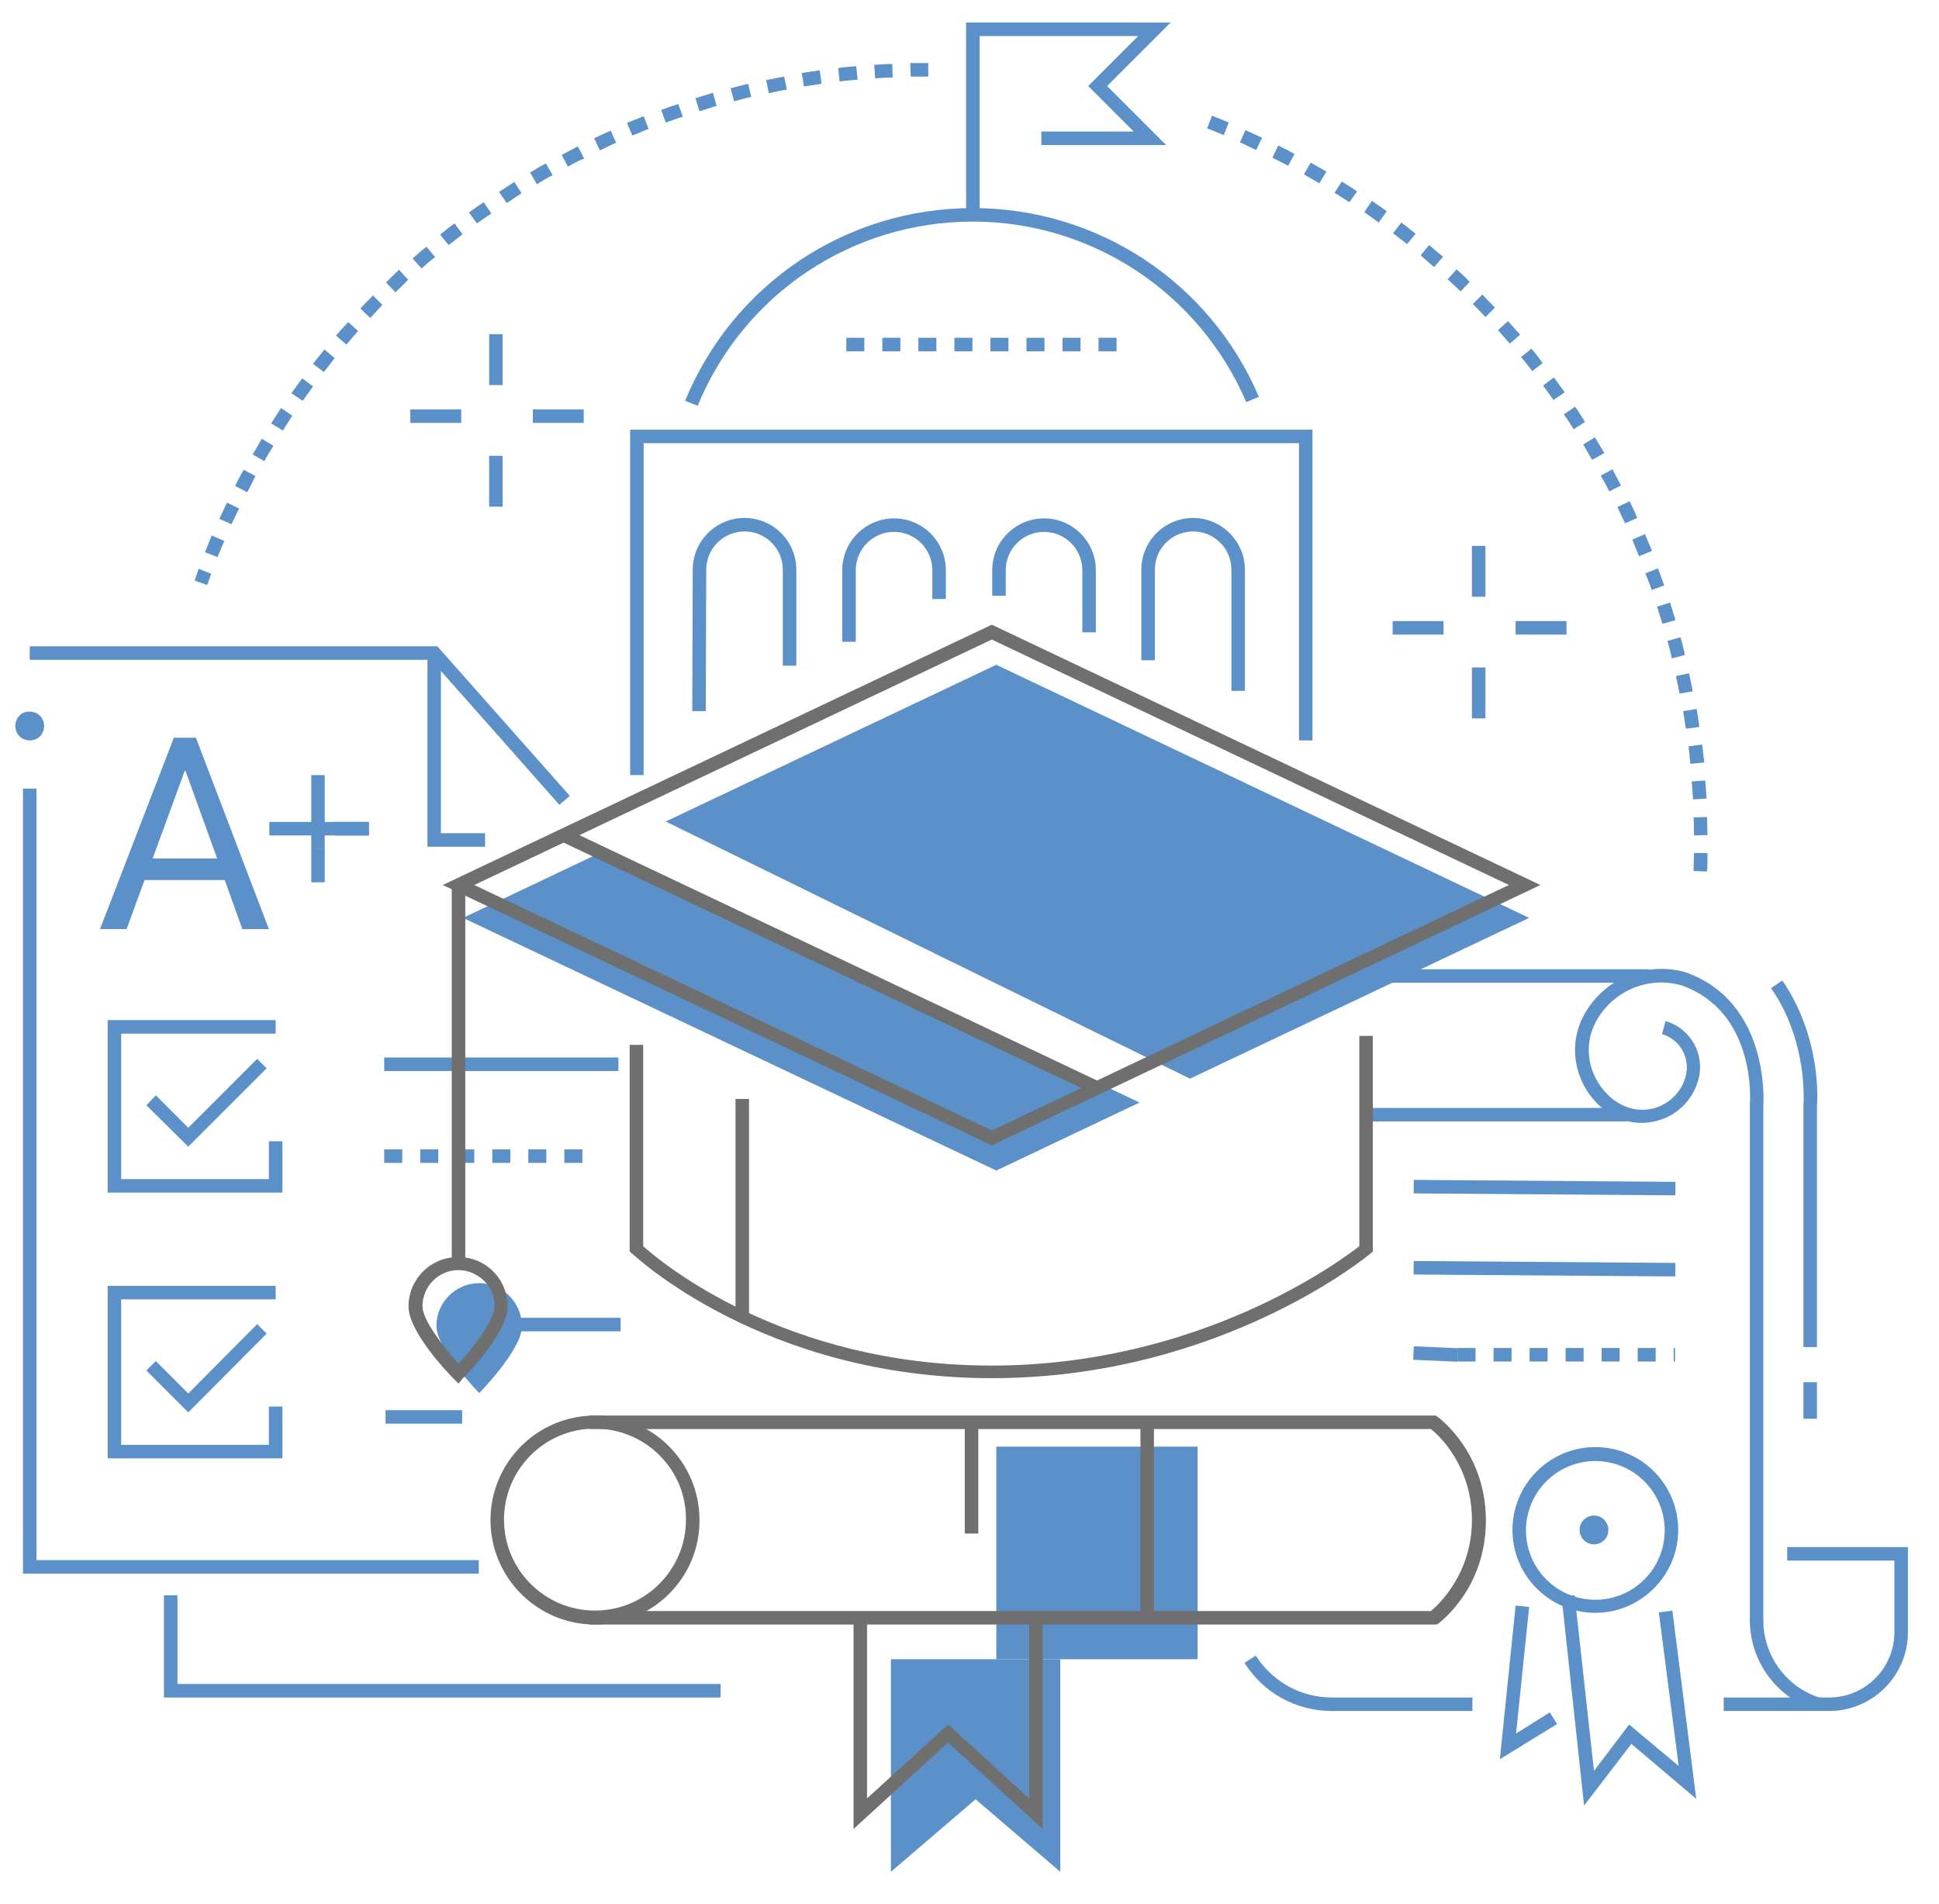 <?xml version="1.0" encoding="utf-8"?>
<!-- Generator: Adobe Illustrator 26.0.3, SVG Export Plug-In . SVG Version: 6.00 Build 0)  -->
<svg version="1.1" id="Layer_1" xmlns="http://www.w3.org/2000/svg" xmlns:xlink="http://www.w3.org/1999/xlink" x="0px" y="0px"
	 viewBox="0 0 430.5 422.7" style="enable-background:new 0 0 430.5 422.7;" xml:space="preserve">
<style type="text/css">
	.st0{fill:#5B91C8;}
	.st1{fill:#6F6F6F;}
	.st2{fill:#6E6E6E;}
</style>
<g>
	<g>
		<g>
			<rect x="326.8" y="121.2" class="st0" width="3" height="11.3"/>
		</g>
		<g>
			<rect x="336.5" y="137.9" class="st0" width="11.3" height="3"/>
		</g>
		<g>
			<rect x="326.8" y="148.2" class="st0" width="3" height="11.3"/>
		</g>
		<g>
			<rect x="309.2" y="137.9" class="st0" width="11.3" height="3"/>
		</g>
	</g>
	<g>
		<g>
			<rect x="108.6" y="74.2" class="st0" width="3" height="11.3"/>
		</g>
		<g>
			<rect x="118.3" y="90.9" class="st0" width="11.3" height="3"/>
		</g>
		<g>
			<rect x="108.6" y="101.2" class="st0" width="3" height="11.3"/>
		</g>
		<g>
			<rect x="91.1" y="90.9" class="st0" width="11.3" height="3"/>
		</g>
	</g>
	<g>
		<g>
			<polygon class="st0" points="106.3,349.4 5.1,349.4 5.1,175.1 8.1,175.1 8.1,346.4 106.3,346.4 			"/>
		</g>
		<g>
			<polygon class="st0" points="124.2,178.7 95.7,146.5 6.6,146.5 6.6,143.5 97.1,143.5 126.5,176.7 			"/>
		</g>
		<g>
			<polygon class="st0" points="107.7,188 94.9,188 94.9,145 97.9,145 97.9,185 107.7,185 			"/>
		</g>
		<g>
			<g>
				<path class="st0" d="M49.9,195.4H32.1l-4,10.9h-5.9l16.4-42.5h4.9l16.2,42.5h-5.9L49.9,195.4z M33.9,190.6h14.3l-7-19.4H41
					L33.9,190.6z"/>
			</g>
		</g>
		<g>
			<polygon class="st0" points="41.8,254.6 32.5,245.4 34.6,243.2 41.8,250.4 57.1,235.1 59.2,237.2 			"/>
		</g>
		<g>
			<polygon class="st0" points="62.7,264.8 23.9,264.8 23.9,226.5 61.2,226.5 61.2,229.5 26.9,229.5 26.9,261.8 59.7,261.8 
				59.7,253.4 62.7,253.4 			"/>
		</g>
		<g>
			<polygon class="st0" points="41.8,313.6 32.5,304.3 34.6,302.2 41.8,309.4 57.1,294 59.2,296.1 			"/>
		</g>
		<g>
			<polygon class="st0" points="62.7,323.8 23.9,323.8 23.9,285.5 61.2,285.5 61.2,288.5 26.9,288.5 26.9,320.8 59.7,320.8 
				59.7,312.3 62.7,312.3 			"/>
		</g>
		<g>
			<rect x="85.3" y="234.8" class="st0" width="52" height="3"/>
		</g>
		<g>
			<path class="st0" d="M129.3,258.2h-4v-3h4V258.2z M121.3,258.2h-4v-3h4V258.2z M113.3,258.2h-4v-3h4V258.2z M105.3,258.2h-4v-3h4
				V258.2z M97.3,258.2h-4v-3h4V258.2z M89.3,258.2h-4v-3h4V258.2z"/>
		</g>
		<g>
			<rect x="114.4" y="292.6" class="st0" width="23.4" height="3"/>
		</g>
		<g>
			<rect x="85.6" y="313.1" class="st0" width="17" height="3"/>
		</g>
		<g>
			<g>
				<rect x="74.3" y="182.5" class="st0" width="7.6" height="3"/>
			</g>
			<g>
				<rect x="69.1" y="188.4" class="st0" width="3" height="7.5"/>
			</g>
			<g>
				<rect x="59.8" y="182.5" class="st0" width="22.1" height="3"/>
			</g>
			<g>
				<rect x="69.1" y="172.1" class="st0" width="3" height="16.3"/>
			</g>
		</g>
		<g>
			<path class="st0" d="M3.4,161.2c0,1.8,1.4,3.2,3.2,3.2c1.8,0,3.2-1.4,3.2-3.2c0-1.8-1.4-3.2-3.2-3.2
				C4.8,157.9,3.4,159.4,3.4,161.2z"/>
		</g>
	</g>
	<g>
		<g>
			<path class="st0" d="M366.1,218.2c-18.4,0-32.6,0-57.5,0l0-3c24.9,0,39.2,0,57.5,0V218.2z"/>
		</g>
		<g>
			<rect x="303.4" y="246" class="st0" width="57.8" height="3"/>
		</g>
		<g>
			<path class="st0" d="M403.4,315h-3v-8.1h3V315z M403.4,299.1h-3v-53.5c0.4-7.1-1.2-17.7-7.2-26.2l2.5-1.7
				c6.4,9.2,8.2,20.5,7.7,28L403.4,299.1z"/>
		</g>
		<g>
			<path class="st0" d="M403.8,379.9c-9-2.5-15.3-10.8-15.3-20.2l0-114.5c0.1-0.8,1.4-20.5-15.1-26.4c-7.5-2.2-15.6,1.3-19.2,8.3
				c-2.7,5.2-1.6,11.6,2.7,15.9c2.9,2.9,6.6,4,10.2,3.1c3.4-0.9,6.1-3.5,7.1-6.9c1.2-4.1-1.1-8.4-5.2-9.6l0.8-2.9
				c5.7,1.7,8.9,7.6,7.2,13.3c-1.3,4.4-4.8,7.8-9.3,8.9c-4.6,1.2-9.4-0.2-13-3.8c-5.2-5.2-6.5-13-3.2-19.4
				c4.3-8.3,13.9-12.4,22.8-9.8c18.3,6.5,17.3,28,17.2,29.5v114.4c0,8,5.4,15.2,13.1,17.3L403.8,379.9z"/>
		</g>
		<g>
			<path class="st0" d="M406.1,379.9h-23.4v-3h23.4c8,0,14.5-6.5,14.5-14.5v-15.9h-23.8v-3h26.8v18.9
				C423.6,372.1,415.7,379.9,406.1,379.9z"/>
		</g>
		<g>
			<path class="st0" d="M326.9,379.9h-31.2c-7.9,0-15.2-4-19.4-10.7l2.5-1.6c3.7,5.8,10,9.3,16.9,9.3h31.2V379.9z"/>
		</g>
		<g>
			<path class="st0" d="M354.2,358.1c-10.1,0-18.4-8.2-18.4-18.4c0-10.1,8.2-18.4,18.4-18.4c10.1,0,18.4,8.2,18.4,18.4
				C372.6,349.8,364.3,358.1,354.2,358.1z M354.2,324.4c-8.5,0-15.4,6.9-15.4,15.4c0,8.5,6.9,15.4,15.4,15.4
				c8.5,0,15.4-6.9,15.4-15.4C369.6,331.3,362.7,324.4,354.2,324.4z"/>
		</g>
		<g>
			<circle class="st0" cx="353.9" cy="339.7" r="3.2"/>
		</g>
		<g>
			<polygon class="st0" points="351.7,400.9 346.7,354.5 349.6,354.2 353.9,393.2 361.7,382.9 372.7,392.1 368.3,358 371.3,357.6 
				376.6,399.4 362.2,387.2 			"/>
		</g>
		<g>
			<polygon class="st0" points="333,390.6 336.5,356.5 339.5,356.8 336.6,384.9 344.1,380.2 345.7,382.8 			"/>
		</g>
		<g>
			
				<rect x="341.4" y="234.7" transform="matrix(7.379562e-03 -1 1 7.379562e-03 76.648 604.644)" class="st0" width="3" height="58.1"/>
		</g>
		<g>
			
				<rect x="341.4" y="252.7" transform="matrix(7.379562e-03 -1 1 7.379562e-03 58.639 622.519)" class="st0" width="3" height="58.1"/>
		</g>
		<g>
			<path class="st0" d="M371.9,302.3h-0.3v-3h0.3V302.3z M367.6,302.3h-4v-3h4V302.3z M359.6,302.3h-4v-3h4V302.3z M351.6,302.3h-4
				v-3h4V302.3z M343.6,302.3h-4v-3h4V302.3z M335.6,302.3h-4v-3h4V302.3z M327.6,302.3h-4v-3h4V302.3z"/>
		</g>
		<g>
			
				<rect x="317.2" y="295.7" transform="matrix(4.378426e-02 -0.999 0.999 4.378426e-02 4.474 605.852)" class="st0" width="3" height="9.8"/>
		</g>
	</g>
	<g>
		<g>
			<polygon class="st0" points="142.9,172.1 139.9,172.1 139.9,95.4 291.4,95.4 291.4,164.4 288.4,164.4 288.4,98.4 142.9,98.4 			
				"/>
		</g>
		<g>
			<path class="st0" d="M156.7,157.9l-3,0l0.1-31.4c0-6.4,5.2-11.5,11.5-11.5c6.4,0,11.5,5.2,11.5,11.5v21.3h-3v-21.3
				c0-4.7-3.8-8.5-8.5-8.5c-4.7,0-8.5,3.8-8.5,8.5L156.7,157.9z"/>
		</g>
		<g>
			<path class="st0" d="M190,142.5h-3v-15.9c0-6.4,5.2-11.5,11.5-11.5c6.4,0,11.5,5.2,11.5,11.5v6.4h-3v-6.4c0-4.7-3.8-8.5-8.5-8.5
				c-4.7,0-8.5,3.8-8.5,8.5V142.5z"/>
		</g>
		<g>
			<path class="st0" d="M243.3,140.4h-3v-13.8c0-4.7-3.8-8.5-8.5-8.5c-4.7,0-8.5,3.8-8.5,8.5v5.7h-3v-5.7c0-6.4,5.2-11.5,11.5-11.5
				c6.4,0,11.5,5.2,11.5,11.5V140.4z"/>
		</g>
		<g>
			<path class="st0" d="M276.4,153.4h-3v-26.9c0-4.7-3.8-8.5-8.5-8.5s-8.5,3.8-8.5,8.5v20.1h-3v-20.1c0-6.4,5.2-11.5,11.5-11.5
				s11.5,5.2,11.5,11.5V153.4z"/>
		</g>
		<g>
			<path class="st0" d="M154.9,90.1l-2.8-1.1c10.7-26,35.8-42.8,63.9-42.8c27.7,0,52.6,16.4,63.5,41.9l-2.8,1.2
				C266.3,65,242.4,49.2,216,49.2C189.1,49.2,165.1,65.3,154.9,90.1z"/>
		</g>
		<g>
			<polygon class="st0" points="217.5,47.7 214.5,47.7 214.5,5 259.9,5 245.8,19.1 258.9,32.2 231.2,32.2 231.2,29.2 251.7,29.2 
				241.6,19.1 252.7,8 217.5,8 			"/>
		</g>
		<g>
			<path class="st0" d="M247.9,78h-4v-3h4V78z M239.9,78h-4v-3h4V78z M231.9,78h-4v-3h4V78z M223.9,78h-4v-3h4V78z M215.9,78h-4v-3
				h4V78z M207.9,78h-4v-3h4V78z M199.9,78h-4v-3h4V78z M191.9,78h-4v-3h4V78z"/>
		</g>
	</g>
	<g>
		<path class="st0" d="M46,129.9l-2.8-1c0.3-0.9,0.6-1.7,0.9-2.6l2.8,1.1C46.6,128.2,46.3,129.1,46,129.9z M48.3,123.7l-2.8-1.1
			c0.5-1.2,1-2.5,1.5-3.7l2.8,1.2C49.3,121.2,48.8,122.5,48.3,123.7z M51.4,116.4l-2.7-1.2c0.6-1.2,1.1-2.4,1.7-3.6l2.7,1.3
			C52.5,114,52,115.2,51.4,116.4z M54.9,109.3l-2.7-1.4c0.6-1.2,1.2-2.4,1.9-3.6l2.6,1.4C56.1,107,55.5,108.1,54.9,109.3z
			 M58.7,102.4l-2.6-1.5c0.7-1.2,1.4-2.3,2-3.5l2.6,1.6C60,100.1,59.3,101.2,58.7,102.4z M62.8,95.6L60.2,94
			c0.7-1.1,1.5-2.3,2.2-3.4l2.5,1.7C64.2,93.4,63.5,94.5,62.8,95.6z M67.2,89l-2.5-1.7c0.8-1.1,1.6-2.2,2.4-3.3l2.4,1.8
			C68.7,86.9,68,87.9,67.2,89z M71.9,82.6l-2.4-1.8c0.8-1.1,1.7-2.1,2.5-3.2l2.3,1.9C73.5,80.6,72.7,81.6,71.9,82.6z M76.9,76.5
			l-2.3-2c0.9-1,1.8-2,2.7-3l2.2,2C78.6,74.5,77.8,75.5,76.9,76.5z M82.2,70.6L80,68.5c0.9-1,1.9-1.9,2.8-2.9l2.1,2.1
			C84,68.7,83.1,69.6,82.2,70.6z M87.8,64.9l-2.1-2.2c1-0.9,1.9-1.9,2.9-2.8l2,2.2C89.7,63.1,88.7,64,87.8,64.9z M93.6,59.6l-2-2.2
			c1-0.9,2-1.8,3.1-2.6l1.9,2.3C95.6,57.8,94.6,58.7,93.6,59.6z M99.6,54.4l-1.9-2.3c1-0.8,2.1-1.7,3.2-2.5l1.8,2.4
			C101.7,52.8,100.7,53.6,99.6,54.4z M105.9,49.6l-1.8-2.4c1.1-0.8,2.2-1.6,3.3-2.3l1.7,2.5C108.1,48.1,107,48.8,105.9,49.6z
			 M112.5,45.1l-1.7-2.5c1.1-0.7,2.3-1.5,3.4-2.2l1.6,2.5C114.7,43.6,113.6,44.4,112.5,45.1z M119.2,40.9l-1.5-2.6
			c1.2-0.7,2.3-1.4,3.5-2l1.5,2.6C121.5,39.5,120.3,40.2,119.2,40.9z M126.1,37l-1.4-2.6c1.2-0.6,2.4-1.3,3.6-1.9l1.4,2.7
			C128.4,35.7,127.3,36.3,126.1,37z M133.2,33.4l-1.3-2.7c1.2-0.6,2.4-1.1,3.7-1.7l1.2,2.7C135.6,32.2,134.4,32.8,133.2,33.4z
			 M140.4,30.1l-1.2-2.8c1.2-0.5,2.5-1,3.7-1.5l1.1,2.8C142.9,29.1,141.6,29.6,140.4,30.1z M147.8,27.2l-1-2.8
			c1.3-0.5,2.5-0.9,3.8-1.3l1,2.8C150.3,26.3,149.1,26.8,147.8,27.2z M155.3,24.7l-0.9-2.9c1.3-0.4,2.6-0.8,3.9-1.2l0.8,2.9
			C157.9,23.9,156.6,24.3,155.3,24.7z M163,22.5l-0.8-2.9c1.3-0.3,2.6-0.7,3.9-1l0.7,2.9C165.6,21.8,164.3,22.1,163,22.5z
			 M170.7,20.7l-0.6-2.9c1.3-0.3,2.6-0.5,4-0.8l0.6,2.9C173.3,20.1,172,20.4,170.7,20.7z M178.5,19.2l-0.5-3c1.3-0.2,2.7-0.4,4-0.6
			l0.4,3C181.1,18.8,179.8,19,178.5,19.2z M186.4,18.1l-0.3-3c1.3-0.2,2.7-0.3,4-0.4l0.3,3C189,17.8,187.7,17.9,186.4,18.1z
			 M194.3,17.4l-0.2-3c1.3-0.1,2.7-0.2,4-0.2l0.1,3C196.9,17.2,195.6,17.3,194.3,17.4z M202.2,17l-0.1-3c1.3,0,2.7,0,4,0v3
			C204.8,17,203.5,17,202.2,17z"/>
	</g>
	<g>
		<path class="st0" d="M379,193.5l-3-0.1c0-1.3,0.1-2.6,0.1-4l3,0C379.1,190.8,379.1,192.2,379,193.5z M376.1,185.5
			c0-1.3,0-2.6-0.1-4l3-0.1c0,1.3,0.1,2.7,0.1,4L376.1,185.5z M375.9,177.5c-0.1-1.3-0.2-2.6-0.3-4l3-0.2c0.1,1.3,0.2,2.7,0.3,4
			L375.9,177.5z M375.3,169.6c-0.1-1.3-0.3-2.6-0.4-3.9l3-0.4c0.2,1.3,0.3,2.7,0.5,4L375.3,169.6z M374.3,161.8
			c-0.2-1.3-0.4-2.6-0.6-3.9l3-0.5c0.2,1.3,0.4,2.7,0.6,4L374.3,161.8z M372.9,154c-0.3-1.3-0.5-2.6-0.8-3.9l2.9-0.6
			c0.3,1.3,0.6,2.6,0.8,4L372.9,154z M371.2,146.2c-0.3-1.3-0.6-2.6-1-3.9l2.9-0.8c0.4,1.3,0.7,2.6,1,3.9L371.2,146.2z M369.1,138.5
			c-0.4-1.3-0.8-2.5-1.2-3.8l2.9-0.9c0.4,1.3,0.8,2.6,1.2,3.9L369.1,138.5z M366.7,131c-0.4-1.3-0.9-2.5-1.4-3.7l2.8-1.1
			c0.5,1.3,0.9,2.5,1.4,3.8L366.7,131z M363.9,123.5c-0.5-1.2-1-2.5-1.5-3.7l2.8-1.2c0.5,1.2,1.1,2.5,1.6,3.7L363.9,123.5z
			 M360.8,116.2c-0.6-1.2-1.1-2.4-1.7-3.6l2.7-1.3c0.6,1.2,1.2,2.4,1.7,3.7L360.8,116.2z M357.3,109.1c-0.6-1.2-1.2-2.3-1.9-3.5
			l2.6-1.4c0.6,1.2,1.3,2.4,1.9,3.6L357.3,109.1z M353.5,102.1c-0.7-1.1-1.3-2.3-2-3.4l2.6-1.6c0.7,1.2,1.4,2.3,2.1,3.5L353.5,102.1
			z M349.4,95.3c-0.7-1.1-1.4-2.2-2.2-3.3l2.5-1.7c0.8,1.1,1.5,2.2,2.2,3.4L349.4,95.3z M344.9,88.8c-0.8-1.1-1.5-2.1-2.3-3.2
			l2.4-1.8c0.8,1.1,1.6,2.2,2.4,3.3L344.9,88.8z M340.2,82.4c-0.8-1-1.6-2.1-2.5-3.1l2.3-1.9c0.9,1,1.7,2.1,2.5,3.2L340.2,82.4z
			 M335.2,76.3c-0.9-1-1.7-2-2.6-3l2.2-2c0.9,1,1.8,2,2.7,3L335.2,76.3z M329.8,70.4c-0.9-1-1.8-1.9-2.8-2.9l2.1-2.1
			c0.9,1,1.9,1.9,2.8,2.9L329.8,70.4z M324.3,64.7c-1-0.9-1.9-1.8-2.9-2.7l2-2.2c1,0.9,2,1.8,2.9,2.8L324.3,64.7z M318.4,59.3
			c-1-0.9-2-1.7-3-2.6l1.9-2.3c1,0.9,2,1.7,3.1,2.6L318.4,59.3z M312.4,54.2c-1-0.8-2.1-1.6-3.1-2.4l1.8-2.4
			c1.1,0.8,2.1,1.6,3.2,2.5L312.4,54.2z M306.1,49.4c-1.1-0.8-2.1-1.5-3.2-2.3l1.7-2.5c1.1,0.8,2.2,1.5,3.3,2.3L306.1,49.4z
			 M299.6,44.9c-1.1-0.7-2.2-1.4-3.3-2.1l1.6-2.5c1.1,0.7,2.3,1.4,3.4,2.2L299.6,44.9z M292.9,40.7c-1.1-0.7-2.3-1.3-3.4-2l1.5-2.6
			c1.2,0.7,2.3,1.3,3.5,2L292.9,40.7z M286,36.8c-1.2-0.6-2.3-1.2-3.5-1.8l1.3-2.7c1.2,0.6,2.4,1.2,3.6,1.9L286,36.8z M278.9,33.3
			c-1.2-0.6-2.4-1.1-3.6-1.7l1.2-2.7c1.2,0.5,2.4,1.1,3.7,1.7L278.9,33.3z M271.7,30c-1.2-0.5-2.4-1-3.7-1.5l1.1-2.8
			c1.3,0.5,2.5,1,3.7,1.5L271.7,30z"/>
	</g>
	<g>
		<polygon class="st0" points="160,376.9 36.4,376.9 36.4,354.2 39.4,354.2 39.4,373.9 160,373.9 		"/>
	</g>
</g>
<g>
	<g>
		<g>
			<polygon class="st0" points="134.8,188.6 102.8,203.8 221.2,259.9 253,244.8 			"/>
		</g>
		<g>
			<polygon class="st0" points="264.2,239.5 339.5,203.8 221.2,147.6 147.8,182.4 			"/>
		</g>
	</g>
	<g>
		<rect x="221.2" y="321.2" class="st0" width="44.7" height="47.2"/>
	</g>
	<g>
		<polygon class="st0" points="235.4,415.6 216.6,399.5 197.8,415.6 197.8,368.4 235.4,368.4 		"/>
	</g>
	<g>
		<g>
			<path class="st0" d="M115.9,294.4c0,5.3-9.5,14.9-9.5,14.9s-9.5-9.7-9.5-14.9c0-5.3,4.3-9.5,9.5-9.5
				C111.6,284.9,115.8,289.2,115.9,294.4z"/>
		</g>
		<g>
			<path class="st1" d="M101.8,307.2l-1.1-1.1c-1-1-10-10.3-10-16c0-6.1,4.9-11,11-11c3,0,5.7,1.1,7.8,3.2c2.1,2.1,3.2,4.9,3.2,7.8
				c0,5.7-8.9,15-10,16L101.8,307.2z M101.8,282c-4.4,0-8,3.6-8,8c0,3.1,4.6,9,8,12.8c3.5-3.8,8-9.7,8-12.8c0-2.1-0.8-4.2-2.4-5.7
				C105.9,282.9,103.9,282,101.8,282z"/>
		</g>
		<g>
			<path class="st1" d="M220.2,254.3L98.3,196.5l121.9-57.8L342,196.5L220.2,254.3z M105.3,196.5L220.2,251L335,196.5L220.2,142
				L105.3,196.5z"/>
		</g>
		<g>
			<path class="st1" d="M220.2,306c-50.9,0-79.6-27.5-79.9-27.7l-0.5-0.4v-45.9h3v44.7c3.8,3.4,31.2,26.5,77.3,26.5
				c46.2,0,77.3-23.1,81.7-26.5V230h3v47.9l-0.5,0.4C304,278.6,271,306,220.2,306z"/>
		</g>
		<g>
			<rect x="100.3" y="196.5" class="st1" width="3" height="84.7"/>
		</g>
		<g>
			<path class="st1" d="M318.8,360.7H130.9v-3h186.8c1.7-1.4,9.1-8.3,9.1-20.2c0-12-7.3-18.8-9.1-20.2H130.9v-3h187.9l0.4,0.3
				c0.4,0.3,10.7,7.9,10.7,23c0,15.1-10.2,22.6-10.7,23L318.8,360.7z"/>
		</g>
		<g>
			<rect x="214.2" y="315.8" class="st1" width="3" height="24.7"/>
		</g>
		<g>
			<rect x="253.2" y="315.7" class="st1" width="3" height="43.5"/>
		</g>
		<g>
			<polygon class="st1" points="231.5,406.1 210.5,386.9 189.5,406.1 189.5,359.2 192.5,359.2 192.5,399.3 210.5,382.9 228.5,399.3 
				228.5,359.2 231.5,359.2 			"/>
		</g>
		<g>
			<path class="st1" d="M132.1,360.7c-12.8,0-23.2-10.4-23.2-23.2c0-12.8,10.4-23.2,23.2-23.2c12.8,0,23.2,10.4,23.2,23.2
				C155.4,350.3,144.9,360.7,132.1,360.7z M132.1,317.2c-11.2,0-20.2,9.1-20.2,20.2c0,11.2,9.1,20.2,20.2,20.2
				c11.2,0,20.2-9.1,20.2-20.2C152.4,326.3,143.3,317.2,132.1,317.2z"/>
		</g>
		<g>
			<rect x="163.3" y="244" class="st1" width="3" height="48.3"/>
		</g>
		<g>
			
				<rect x="183" y="148.1" transform="matrix(0.428 -0.903 0.903 0.428 -87.493 288.686)" class="st2" width="3" height="130.9"/>
		</g>
	</g>
</g>
</svg>
